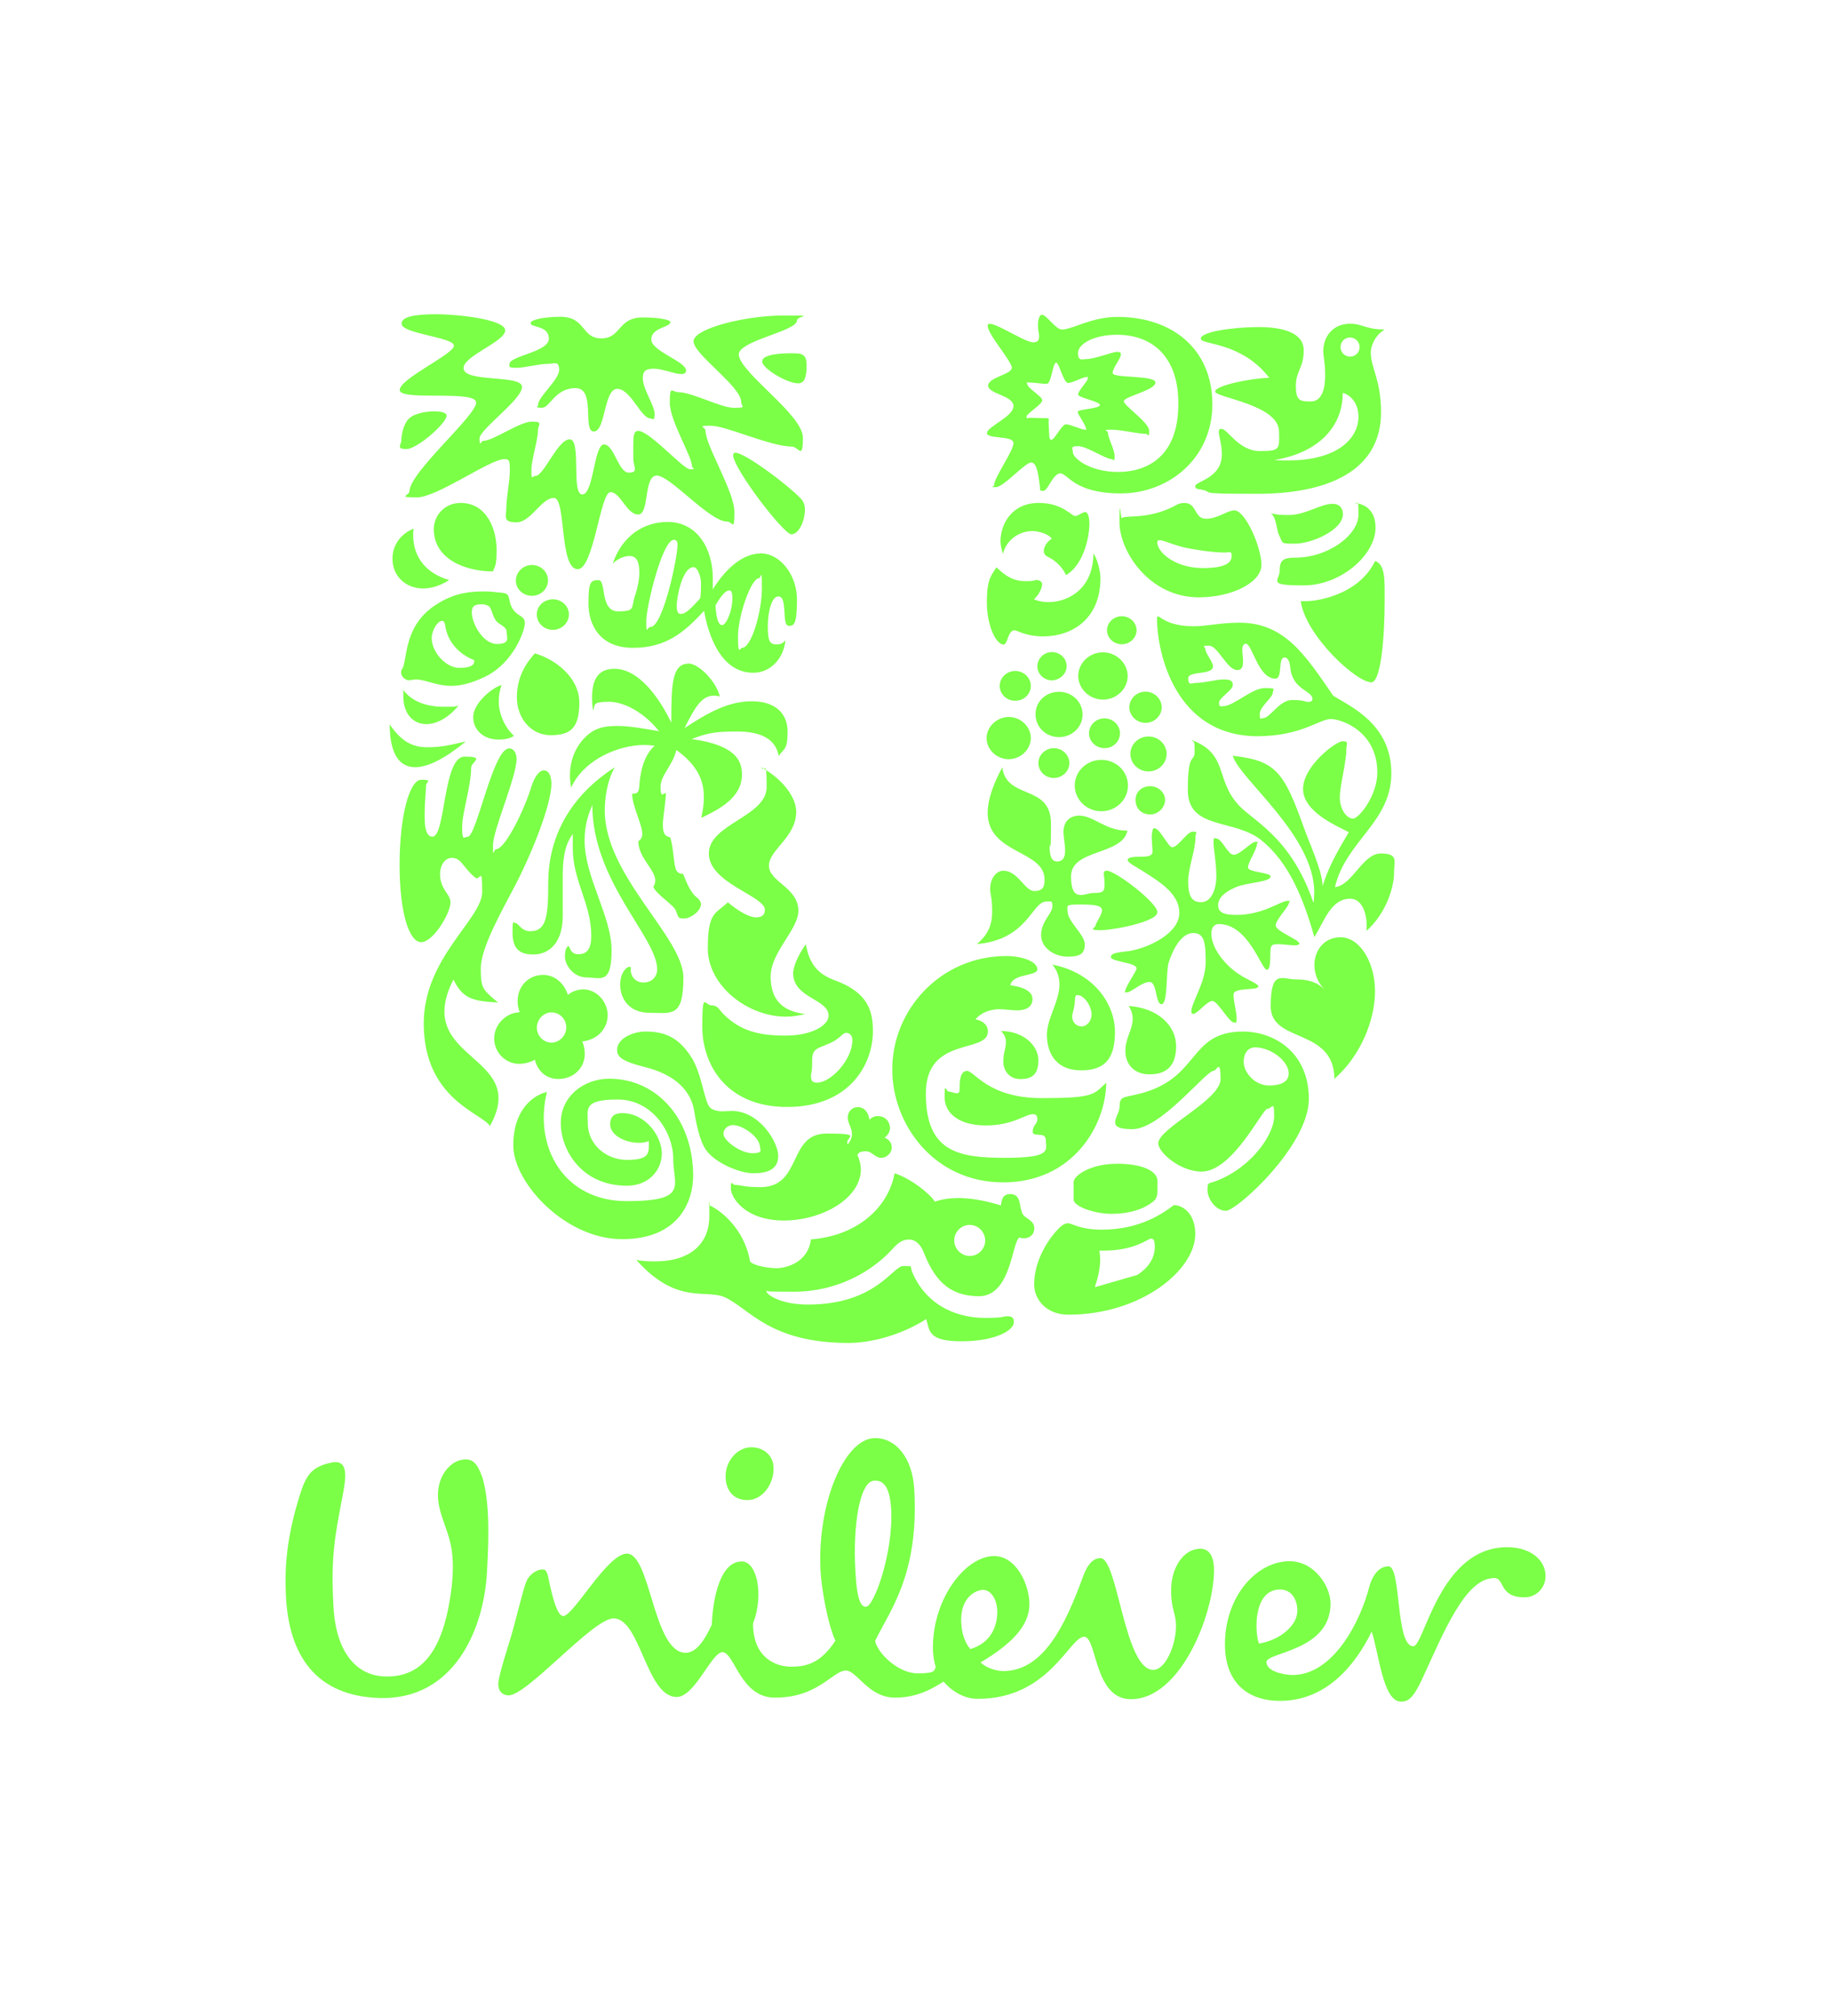 <?xml version="1.0" encoding="UTF-8"?>
<svg xmlns="http://www.w3.org/2000/svg" version="1.1" viewBox="0 0 1425.1 1569.3">
  <defs>
    <style>
      .cls-1 {
        fill: #7bff47;
      }
    </style>
  </defs>
  <!-- Generator: Adobe Illustrator 28.6.0, SVG Export Plug-In . SVG Version: 1.2.0 Build 709)  -->
  <g>
    <g id="Layer_1">
      <g id="Layer_1-2" data-name="Layer_1">
        <g id="Artboard">
          <g id="logo">
            <g id="logo_x2F_square_x2F_blue">
              <g id="Group-2">
                <path id="logo-2" class="cls-1" d="M1173.3,1204.4c17.9,0,29.8,10.1,29.6,22.6,0,8.8-6.9,16.4-16.4,16.4-20.2,0-15.1-15-23.5-15-22.5,0-39.2,42-56.2,78.8-6.9,14.8-10.8,17.4-16.4,17.4-14.1,0-17.2-38-22.8-54.5-12,24.7-34.6,54.2-71.8,53.9-21.4,0-42.6-11.2-42.4-44.7.3-37.3,25.1-64.1,50.4-64,19.1,0,31.9,19.5,31.8,33.2-.3,36.8-49.7,37.5-49.9,45.3,0,7.1,12.8,9.9,20.2,10.1,31.6,0,52.9-41.2,60-69.3,1.3-4.8,5.7-15.4,14.8-15.3,10.2,0,5.2,62.1,19.3,62.2,8.6,0,20.3-77.4,73.3-77.1h0ZM711.6,1159.7c3.7,66.4-19.1,93.9-30.5,117.7,1.9,9.3,17.8,25.2,33.1,25.2s12.5-2.7,14.1-4.8c-1.1-3.8-2.2-8.8-2.2-15.9.3-38.4,25.8-70.7,47.7-70.6,17.4,0,27.5,22.6,27.4,37.5,0,17.6-15.4,31.8-38,45.3,3.9,3.8,11.2,6.6,17.4,6.7,32.1.3,49.1-37.7,61.8-72.1,2.3-6.6,6.4-15.9,14.1-15.8,13.5,0,18.6,86.9,41.1,87,9.5,0,17.6-19.1,17.7-34,0-10.9-3.8-12.1-3.8-28.1,0-17.6,9.8-32.3,22.8-32.2,7.9,0,10.7,7.8,10.6,17-.3,35.1-26.6,100.4-64.8,100.1-28.8,0-26.2-48.5-36.3-48.6-11.3,0-27.4,48.7-83.1,48.3-9,0-18.6-4.5-26.3-13.4-13.5,8.8-24.8,12.5-37.8,12.5-20.7,0-29.6-21-38.2-21.1-10.2,0-21.5,21.2-55.3,21.1-27,0-31.3-35.2-40.8-35.4-8.4,0-21.6,35-35.6,34.9-23.7,0-28.2-61.1-49.1-61.2-16.3,0-68.3,61.4-82.3,59.9-5.6-.6-8-4.7-7.4-10.2.9-7.6,7.6-27.9,10.4-37.5,4.7-16.7,8.9-35,11.3-40.7,2.3-5.9,8.7-10.1,13.6-9.5,2.5.3,3.3,4.8,4.1,8.7,2.8,13.6,6.6,27.5,11.1,27.5,7.9,0,34.4-48.7,49.5-48.6,18.6,0,20.4,77,45.7,77.2,8.4,0,14.8-9.8,20.4-21.9.8-20.4,6.5-49.4,23.4-49.2,11.8,0,17.3,26,8.7,48.3,0,26.8,17.8,33.6,29.6,33.6s22.9-2.5,34.5-20.2c-6.5-14.2-10.9-42.7-11.5-53.2-3.1-53.3,18.3-103.2,41.3-104.5,16.8-.8,30.3,14.9,31.6,40.2h0ZM375.6,1150.6c5,17.6,5.3,40.6,3.4,73.5-2.5,45-26,99.2-83.3,97.7-49.5-1.4-71.2-32.8-73.2-80.5-1-22.4.8-44.9,10.6-76.7,5.2-17,9.8-23,25.4-26.2,12.3-2.2,11.2,10.4,8.3,25.3-6.4,33-9.3,48.7-7.3,86.1,1.9,39.6,20.5,55.1,40.7,55.2,30.4.8,44-23.9,49.9-59.5,4.7-28.5,1.4-42.2-1.4-51-1.5-5-6.2-16.3-7.4-24.6-2.7-18.3,7.3-30.4,16.3-33.1,10.2-2.8,14,2.3,18,13.8h0ZM765.1,1237.6c-5.1,0-16.9,5.3-17,22.9,0,13.7,4.8,20.4,7.1,23.2,16.3-4.8,21-18.1,21-29,0-9.4-4.8-17.1-11.1-17.1ZM996.4,1237.3c-21.4,0-19.8,33.8-16.5,42.1,15.8-2.7,26-12,28.9-20.1,2.8-8.2-.6-21.9-12.4-22ZM680.3,1152.6c-11.2.6-16.7,35-14.5,71.1,1.3,23.7,4.8,27.2,8.3,27.1,6.2-.4,21.4-42.4,19.5-76.3-1.1-15.5-4.9-22.4-13.3-21.9h0ZM584.7,1126.6c9.5,0,16.7,6.1,17.3,14.9,1,12.6-8,26.3-20.4,26.2-10.8,0-16.2-7.5-16.8-16.7-.9-13.5,9.2-24.4,19.9-24.4ZM696.3,913.3c12.8,4.2,27.6,16,31.3,22.1,5.1-1.8,11.1-2.7,18.1-2.8,9.7,0,20.5,1.8,33.3,5.7.6-3.9,1.1-8.8,7.3-8.8,9,0,6.6,10.1,9.7,15.6,1.5,3.1,9,4.8,9,10.9s-4.8,7.9-7.8,7.9-2.7-.3-3.6-.6c-6,2.2-6.2,45.7-31.6,45.7s-35.7-15.4-43.3-34.7c-2.2-5.7-6.6-9.4-10.8-9.4s-7.5.9-13.2,7.3c-16.2,17.8-43.3,33.3-76.6,33.3s-18.3-.9-20.5-.9-1.1.3-1.1.6c0,2.2,10.2,10.3,32.4,10.3,52.9,0,65.8-30,74.2-30s4.8,0,6.9,4.8c12.3,29,39.2,35.6,56.1,35.6s13.6-1.3,18.2-1.3,4.8,2.7,4.8,4.6c0,6.6-14.8,14.9-40.8,14.9s-24.7-8.1-27.4-17.3c-15,9.7-37.8,18.4-60.4,18.6-61.6,0-77.2-26.8-96.4-35.6-14.8-6.6-37.3,6.4-68.8-29,4.2.9,9.9,1.1,14.4,1.1,27.6,0,42.4-13.6,42.4-35.5s-.3-5.7-.6-8.4c8.4,3.3,27.6,17.8,32.2,43.5.6,3.1,13,5.7,20.7,5.7s24.7-4.6,26.7-22.4c35.8-2.8,60.1-24.3,65.2-51.5h0ZM913.6,938.1c7,0,16.7,6.5,16.7,22.5,0,28.1-42.1,62.7-98.6,62.8-17.4,0-26.8-11.8-26.8-23.7,0-16.9,9.3-32.3,16.5-40.6,3.3-3.8,6.6-6.9,9.7-6.9s9.7,5,26,5c30.3.2,48.6-13.1,56.5-19.1h0ZM895.5,964.2c-1.8,0-12,9.2-35.9,9.3h-3.9c.3,2.7.6,4.5.6,6.9,0,7.1-1.8,14.5-4.2,21.6h0l33-9.5c10.8-6.9,13.7-15.4,13.7-21.9s-1.7-6.4-3.3-6.4h0ZM754.7,953.5c-6.6,0-12,5.5-12,12.1s5.5,12.1,12.1,12.1,12-5.5,12-12.1c-.2-6.8-5.5-12.1-12.1-12.1ZM474.2,839.7c36.9,0,65.1,31,65.3,75.3,0,20-10.9,49.6-55.3,49.6s-84.7-44.1-84.7-72.9,16.2-39.3,26.2-41.7c-10.6,42.9,13.2,85,62,85s36.3-12.1,36.3-32.8-16.2-46.3-43.3-46.3-23.2,7.6-23.2,18.2c0,17.6,15,28.8,30.5,28.8s17-4.1,17-10.8-.3-2.7-.9-3.6c-1.3.6-3.7,1.1-6.7,1.1-12.5,0-22.5-7-22.5-14.1s3.9-9,9.4-9c18.3,0,30.8,18.2,30.8,31.3s-10.1,25.2-27.1,25.2c-36.3,0-51.5-29-51.5-48.3-.5-20.8,17.6-35,37.7-35ZM667.5,861.8c5.6,0,8.5,4.7,9.2,9.8,2-1.9,3.8-2.8,6.5-2.8,6,0,9.4,4.5,9.5,9.2,0,3.1-1.8,5.9-4.2,7.5,3.6,1.7,5.6,4.2,5.6,7.9s-3.6,7.9-8.3,7.9-7.1-5.1-11.8-5.1-5.6,1.1-6.7,2.8c1.8,3.9,2.7,7.8,2.7,11.5,0,21.9-29.3,39.4-59.7,39.6-30.4,0-41.5-17.8-41.5-25.2s1.1-2.5,3.3-2.5c5.1,0,6.2,1.7,19.8,1.7,32.6,0,21-41.7,51.4-41.7s13.4,2.8,16.5,8.4c2.4-2.8,3.3-5.6,3.3-8.1,0-4.7-3.3-8.4-3.3-12.8s3.3-8.1,7.7-8.1h0ZM869.6,905.9c18.1,0,31.3,5,31.3,13.6h0v6.9c0,3.3-.5,6.6-3.1,8.7-7.8,6.5-19.6,9.8-32.6,9.8s-29.6-5.6-29.6-11.2h0v-13.6c0-4.4,12-14.2,34-14.2h0ZM967.4,803c24.3,0,51.3,16.2,51.3,52.5s-56.1,87-64.5,87-14.4-9.7-14.4-16.2.9-4.7,6.9-7c28.6-11.2,45-37,45-50.3s-1.5-5.9-5.3-5.9-26.8,48.7-51.1,48.9c-16.8,0-33.8-14.9-33.8-22,0-11.7,48.5-33.6,48.5-50s-3.1-6.5-5.3-6.5c-6.2,0-41,45.5-63.4,45.5s-9.9-9.9-9.9-17.6,2.7-7,12.2-9.2c51.4-11.2,39.9-49.1,83.8-49.2ZM783.1,744.2c13.2,0,24.3,4.6,24.3,10.3s-19.5,3.1-21,12.5c13.9,1.8,17.2,6.6,17.2,10.7,0,6.7-6,8.8-11.7,8.8s-9-.9-14.1-.9-13.2,1.5-18.6,7.9c3.9.6,9.7,3.3,9.7,9.4,0,17.7-48.3,3.1-48.3,48.3s24.7,50.1,61.8,50.1,31.6-6.4,31.6-13.7-10.2-1.8-10.2-6.7,3.6-6.1,3.6-9.4-1.1-4.2-3.6-4.2c-5.5,0-15.6,8.8-36.4,8.8s-32.2-9.4-32.2-22.1,1.1-4.3,3.1-4.3,4.2,1.3,6.4,1.3,2.2-1.3,2.2-4.6,0-12.7,5.7-12.8c5.7,0,16.5,21.2,58,21.2s40.5-2.8,50.4-12c-.3,33.5-26.1,77.6-80.2,77.6s-86.3-45.5-86.3-87.5c-.4-46.3,37.2-88.6,88.6-88.7h0ZM502.4,803c14.6,0,25.3,4.2,35.2,19.2,9,13.5,10.4,36,15.3,40.2,2.4,2,6.2,2.7,8.9,2.7s5.7-.3,7.8-.3c21.5,0,36.1,24.3,36.1,35s-8.7,13.5-19.3,13.5-27.5-7.4-35-15.8c-5.7-6-8.7-17.9-11.1-32.7-2.4-15.3-14.4-28.2-38.2-34.1-19.1-4.8-21.8-8.4-21.8-13.5,0-8.5,11.7-14.2,22.1-14.2h0ZM570.5,875.8c-3.3,0-7.5,2.4-7.4,6.9,0,5.3,13.5,15,22.4,15s6-2.7,6-4.8c-.2-7.9-13.5-17.1-21-17.1h0ZM396.2,582.6c3.9,0,5.7,3.9,5.9,7.8,0,14.4-18.4,55.7-18.4,67.4s.6,3.3,2.2,3.3c7.6,0,22.8-32.3,27.6-48.6,2.7-8.4,6.4-12.8,9.8-12.8s5.7,3.3,5.9,10.2c0,16.2-15.1,54.2-28.5,79.8-10.3,19.7-26.5,48.2-26.5,64.1s1.5,16.4,13.4,26.6c-19.5-1.1-27.4-2.9-34.7-17.9-32.4,63.9,60,57.5,28.4,114.1-5.9-10.2-51.4-20.6-51.5-79.9,0-51.3,45.5-81.2,45.5-102.5s-1.5-7.8-5.5-11.1c-10.1-8.4-10.4-15.3-18.3-15.3s-12.7,13.2-5.5,24.8c2.4,3.9,4.6,6.2,4.6,9.9,0,8.4-13.4,30.9-22.8,30.9s-16.8-23-16.8-60.2,7.5-66.2,16.9-66.2,3.7,1.8,3.7,4.2c0,3.9-1.1,11.7-1.1,24.8s3.3,15.3,6.1,15.3c10.3,0,8.1-62.3,24.9-62.3s5.2,3.9,5.2,8.7c0,14.1-7,34.7-7,46.2s1.5,7.5,4.3,7.5c7-.2,19.7-68.8,32.2-68.8h0ZM627.2,735c2.7,15.1,8.9,23,22.3,28,26.3,9.5,29.9,24.2,29.9,39.7,0,26.3-18.6,59-66.7,59s-66.1-33.8-66.1-62.4,2-16.7,7.1-16.7,6,3.4,9.5,7c13.4,13.1,27.9,16.7,48.9,16.5,19,0,32.8-7.6,32.8-15.5,0-13.1-27.6-13.4-27.6-33.2.2-4.8,3.4-13.3,9.9-22.4h0ZM976.7,815.3c-4.2,0-8.7,3.3-8.7,11.2s6.9,14.4,10.8,16.2c2,1.1,5.3,2.3,8.7,2.3,8.7,0,15.5-2.4,15.5-9.4.2-9.1-13.3-20.3-26.3-20.3ZM658.4,804c-2.4,0-5,4.7-12.1,7.9-10.2,4.6-14.2,3.8-14.2,14s-.9,8.8-.9,11.3c0,3.6.6,5.6,4.7,5.6,10.7,0,27.5-17.8,27.5-33.1,0-4-2.3-5.7-5-5.7ZM779.1,802.6c17.4,0,29.1,11.2,29.1,22.8s-5.7,14.6-14.1,14.6-13.2-6.4-13.2-13.6,2-10.1,2-14.6c.2-3.1-.7-6.1-3.8-9.2ZM1043.4,729.6c14.9,0,26.8,19.3,26.8,42s-11.3,50.4-31.6,68.2c-.4-40.2-49.6-27.4-49.6-56.5s8.9-20.9,19.7-20.9,17,2.7,22.4,8c-5.3-5.1-8-12.2-8.1-19.1,0-11.3,7.4-21.7,20.4-21.7h0ZM419.2,759.2c11.6-2,20,6.1,22.8,15.3,2.4-2.2,6-3.7,9.9-4.2,10.1-1.3,19.8,7,21,18.1.9,10.8-6.4,19.7-17.2,21.9-1.1.3-2.5.4-2.5.4.9,2.2,1.5,4.1,1.8,7.1,1.3,11.5-6.4,20.4-17.3,21.9s-19-4.8-21.4-14.8c-2.4,1.5-6,2.7-9.9,3.1-10.8,1.3-20.4-6.7-21.6-17.3-1.4-12,8-21,16.8-22.4,1.3,0,2.9-.5,2.9-.5-.9-2.2-1.4-4.3-1.5-6.1-1.1-11.5,5.8-20.7,16.2-22.5h0ZM878.5,783.1c22.5,1.5,36.9,15.1,36.9,31.3s-8.4,21.9-20.7,21.9-18.8-8.1-18.8-18.2,5.7-16.7,5.7-25.2c0-3.2-1-6.5-3.1-9.8h0ZM819.1,750.9c31.6,6.1,48.7,30,48.7,52.5s-9.5,29.8-26.5,29.8-26.3-10.6-26.5-27.6c0-12.7,9.8-26.2,9.8-39.2,0-5.1-1.3-10.4-5.5-15.5ZM429.1,788.1h-1.1c-6.2.9-10.7,6.7-10.1,13.1.8,6.5,6.4,11.1,12.7,10.3,6.2-.8,10.7-6.6,10.1-13-.8-6.5-6.4-11.1-12.7-10.3h1.1ZM838.5,774.6c-2.4,0-1.5,3.7-2.2,7.6-.3,3.1-1.8,6.7-1.8,9.2,0,4.2,3.1,7.6,7.3,7.6s7.8-4.3,7.8-9.2c0-6.4-5.6-15.2-11.1-15.2h0ZM898.3,644.7c4.6,0,10.9,14.8,14,14.8,4.8,0,11.5-12.1,16-12.1s2.2.9,2.2,3.7c0,11.2-5.7,23.9-5.7,34.9s2.4,16.3,10.1,16.3,11.8-9.7,11.8-20.2-2.2-21.5-2.2-26.3.9-3.1,2.2-3.1c4.6.3,8.8,12.7,13.6,12.7s13.6-10.1,16.9-10.1,1.1,1.3,1.1,1.5c0,4.6-7,14.5-7,18.4s17.6,3.9,17.6,7c0,4.6-18.4,4.6-27.2,8.5-8.5,3.7-13.6,8.1-13.6,14.2s6.1,7.3,14.5,7.3c20.2,0,34.5-10.9,39.1-10.9s1.5.6,1.5,1.5c0,3.1-10.3,13-10.3,17.6s18.8,11.2,18.4,14.2c-.3.9-1.5,1.3-3.7,1.3-3.3,0-8.5-.9-12.5-.9s-4.6.3-5.5,1.5c-2,2.4.6,18.4-3.6,18.4s-14.2-35.7-37.5-35.6c-3.3,0-5.7,2.7-5.7,7.3,0,12.1,11.8,26,23,32.7,5.1,3.3,13.6,6.6,13.6,8.5,0,3.6-19.3.4-19.3,6.4s2.4,13.6,2.4,18.4-.3,3.3-2.2,3.3c-3.7,0-12.5-16.7-16.7-16.7s-11.5,9.9-14.9,10.1c-.9,0-1.5-.9-1.5-1.8,0-7,11.2-22.8,11.2-38.2s-.9-23-9.7-23-15.4,11.5-19.1,23c-2.2,6.6-.5,32.4-5.5,32.4s-3.3-17.3-9.4-17.3-14.1,8.1-17.6,8.1-1.3-.3-1.3-.9c0-3.6,8.8-15.4,8.8-17.8,0-4.6-20-5.1-20-8.8s7.9-3.7,15.1-4.8c15.4-2.8,38.2-14,38.2-29.6s-17-25.1-28.1-32.3c-5.7-3.7-12.1-6.6-12.1-9s7.3-2.4,10.3-2.4c4.6,0,9-.3,9-3.9s-.6-8.1-.6-12.3c.4-3.6.7-6,1.9-6h0ZM592.5,597.3c15.6,8.4,27.2,22.8,27.2,34.5,0,20.1-21.2,29.5-21.2,42.1s22.8,16.9,22.9,35c0,14.9-21.6,32.1-21.6,51.4s10.7,27.1,27,29.1c-5.3,1.1-10.1,2-15.1,2-29.9,0-60.8-24.2-60.8-53.1s6.2-26.8,15.6-35.9c8.3,7,16.7,11.7,21.9,11.7s6.9-2.3,6.9-5.9c0-10.8-43.6-20.7-43.6-43.8s45-28.6,45-51.8-1.6-10.4-4.2-15.3h0ZM478.5,597.3c-6.2,10.8-7.8,24.9-7.8,33.6,0,51,61.2,98.6,61.2,130.1s-9.2,27.4-26.2,27.4-23-12-23-21.9,5.3-13.9,7.1-13.9,1.1.6,1.1,2.7c0,4.2,3.3,9.7,10.2,9.5,6.2,0,10.4-4.5,10.4-10.2,0-24.9-50.5-68.3-50.5-128-2.7,6.6-6,15-6,27.6,0,28.8,21,58.8,21,85.7s-8.7,21-19.3,21-17-9.9-17-16.2,1.8-8.1,2.9-8.1.9,6.4,7.8,6.2c7.1,0,9.8-5.1,9.8-14.4,0-24.9-14.4-42.6-14.4-68.3s0-8.1.9-12c-7.8,9.3-8.7,22.5-8.7,34.2h0v30.7c0,20.6-10.4,30-22.9,30s-16.2-6.2-16.2-17.4.9-6.9,2.7-6.9,4.2,6.2,11.1,6.2c13.1,0,14-12.8,14-38.7.3-29.4,12.3-63.4,51.8-88.9ZM780.1,597.3c3.3,25.7,37.9,12.7,37.9,43.9s-1.1,11.2-1.1,16.9.6,12.5,5.7,12.5,6.4-3.7,6.4-8.5-1.3-10.9-1.3-14.2c0-10.6,7.5-13,12.1-13,11.6,0,20.4,11.8,37.7,11.7-3.9,19.3-43.9,14.2-43.9,35.5s10.6,13,17.6,13,8.5-.9,8.5-6.4-.6-6.4-.6-8.5.9-2.4,2.4-2.4c6.6,0,39.3,24.8,39.3,32.3s-34.5,14-44.5,14-3.7-2.2-3.7-3.3c0-2.2,5.1-8.5,5.1-12.1s-4.6-4.6-16.7-4.6-10.1.6-10.1,5.2c0,8.1,13.4,18.2,13.4,25.7s-3.7,9.7-13.4,9.7-20.6-6.4-20.6-16.9,8.8-16.9,8.8-22.1-1.1-3.9-4.8-3.9c-11.2,0-14.2,29.6-53.9,33.1,6.4-5.7,11.8-12.1,11.8-25.1s-1.5-11.6-1.5-18.4,4.2-13.6,10.3-13.6c11.2,0,16.7,15.8,23.9,15.8s8.1-3.6,8.1-9c0-23-44.3-19.6-44.3-52,.2-9.3,3.3-20.2,11.4-35.3h0ZM901.2,479.7c1.5,0,7.8,7.9,28,7.8,10.4,0,20-2.7,35.1-2.8,35.6,0,51.4,24.9,73.4,56.9,13.4,8.4,45.2,22,45.2,60.3s-35.4,52.5-43.9,88.7c13.6-1.5,21.6-26.2,35.6-26.2s10.4,5.7,10.4,14.8c0,13.2-7.4,33.2-21.6,45.5.3-1.3.3-2.7.3-4.6,0-8.4-3.3-20.5-12.8-20.5-14.8,0-19.6,16.3-27.9,29.9-8.7-30.8-20.2-58.5-41.1-75.3-21-17.2-57.4-7.8-57.4-39.2s5.3-20.5,5.3-30.2-.6-6.4-2.4-8.8c28.6,10.8,18.4,30.2,36,50,10.9,12.7,41.2,24.7,58.9,76.8.3-1.5.6-5.5.6-8.1,0-44.7-58.3-88.3-63.4-106.4,33.8,3.9,39.8,12.3,55.9,57.5,3.3,9.4,14,32.6,14,44,4.7-15,10.7-25.7,20.4-42-9.8-5.1-35.6-15.9-35.6-33.7s25.6-37.1,30.8-37.1,2.9,2.2,2.9,6c0,10.8-5.1,28.4-5.1,37.7s5.3,16.5,10.2,16.5,19-18.1,19-35.9c0-31.9-27.7-41.6-36.3-41.6s-22.6,13.2-56.7,13.4c-63.9,0-78.5-64.1-78.5-92.1.2-.9.5-1.3.7-1.3h0ZM535.9,516.5c7.3,0,20.9,12.6,24.4,25.6-1.5-.3-3.1-.6-4.6-.6-9.7,0-15,9.4-22.9,25.3,17.4-11.5,33.7-20.9,52.2-20.9s28,9.4,28,23.8-3.1,13-6.9,18.8c-2.4-13.2-13.6-19.1-32.8-19.1s-24.4,2-35,5.9c34.1,4.7,39.2,16.7,39.2,27.6,0,18.6-19,27.6-31.7,33.8,1.1-5.3,2.2-10.9,2-16.8,0-11.2-4.2-23.8-21.4-36.1-2.7,12.1-12.3,19.5-12.3,28.8s2.4,4.7,4.2,4.7c0,5.3-2.4,20.2-2.4,24.2,0,7.9,1.8,9.4,5.7,10.3,2.4,6.7,2.5,18.1,4.2,24.2.9,3.4,3.7,4.3,5.9,4.3,2.4,5.9,5.5,14.6,11.2,18.8,1.1.9,2.7,2.9,2.7,4.7,0,5.3-8.1,11.2-13.2,11.2s-4.1-.9-6.5-6.4c-1.9-4.5-16.5-13.4-17.4-18.6.9-.9,1.5-2.7,1.5-4.7,0-8.3-13.2-17.7-13.2-30.5,1.5-.6,3.1-2.9,3.1-5.6,0-7.4-7.9-21.8-7.9-31.4,3.3,0,5.1-.3,5.5-5,.6-9.7,2.7-24,12-32.3-2.2-.3-4.8-.6-8.4-.6-18.1,0-46.1,10.3-56.6,33.2-.6-3.6-.9-6.7-.9-9.7,0-19.1,11.7-31.8,20.5-35.6,4.5-2,9.9-2.7,16-2.7,9.7,0,21.1,2,32.8,4.1-10.3-13.2-26-22.9-38.9-22.9s-10.8,2-12.3,7c-.6-2.7-.9-7-.9-10.1,0-14.4,4.8-22.6,17.4-22.6,18.7,0,34.6,21.8,44.3,42h0v-2.5c0-28.2.9-42.6,12.5-43.5h.9,0ZM895.1,612c6.6,0,11.7,5,11.7,10.7s-5.1,11.3-11.7,11.3-11.3-4.6-11.3-11.3,5.4-10.7,11.3-10.7ZM857.2,591.5c11.5,0,20.7,8.9,20.7,20s-9.3,20-20.7,20-20.7-8.9-20.7-20,9.3-20,20.7-20ZM820.2,582.4c6.6,0,12.1,5.2,12.1,11.6s-5.5,11.6-12.1,11.6-12-5.2-12-11.6,5.5-11.6,12-11.6ZM893.9,573.3c7.8,0,14.1,6.1,14.1,13.6s-6.4,13.6-14.1,13.6-14.1-6.1-14.1-13.6c0-7.5,6.3-13.6,14.1-13.6ZM303.3,563.9c9.4,13.7,18.1,17.8,29.3,17.8s17.7-1.8,29.9-4.5c-15.9,13.1-29.3,20-39.2,20-12.7.1-19.9-10.6-20-33.3ZM785.1,558.1c9.3,0,17.2,7.5,17.2,16.4s-7.8,16.4-17.2,16.5c-9.3,0-17.2-7.5-17.2-16.4s7.9-16.4,17.2-16.5ZM859.6,559.2c6.6,0,12.1,5.2,12.1,11.6s-5.3,11.6-12,11.6-12.1-5.2-12.1-11.6,5.4-11.6,12-11.6ZM390.4,533.3c-1.3,3.6-2.2,7.4-2.2,13.7s3.2,17.8,11.8,25.8c-2.5,1.8-6.5,2.9-12.1,2.9-10.9,0-19.6-6.9-19.6-17.6s15-23.1,22.1-24.8ZM824.2,538.5c10.2,0,18.3,7.8,18.4,17.6,0,9.8-8.1,17.7-18.3,17.7s-18.3-7.8-18.3-17.6c-.2-10,8-17.7,18.2-17.7h0ZM416.3,508.6c15.5,4.5,34.6,18.4,34.6,38.4s-7.1,25.3-22.4,25.3-26.2-13.4-26.2-29.4,7.1-26.7,14-34.3ZM314.2,537.5c7.5,9.8,20,12.7,31.4,12.7s7.8-.3,11.2-.9c-8,9.8-17,14.2-24.8,14.4-10.3,0-18.1-7.8-18.1-21.8s0-2.9.3-4.4h0ZM891.5,538.4c6.9,0,12.6,5.5,12.7,12.1,0,6.6-5.7,12.2-12.6,12.2s-12.6-5.5-12.6-12.1,5.6-12.2,12.5-12.2h0ZM969.6,501.1c-1.1,0-2.7.9-2.7,4.6s.6,5.5.6,9.3-.9,6.6-4.5,6.6c-8,0-15.1-19-22-19s-2.9.9-2.9,2.4c0,3.6,6,10.2,6,13.6,0,7.3-19.3,3.3-19.3,9.4s2.7,3.6,6.2,3.6c6.2,0,16-2.7,21.1-2.7s7.4.6,7.4,4.5-10.7,9.7-10.7,13.6,1.8,2.7,3.3,2.7c8,0,22.3-14.1,32.3-14.1s6.2.9,6.2,3.6c0,3.9-10.1,10.8-10.1,16.5s.9,3.3,2.7,3.3c5.3,0,12.5-14.1,22.5-14.1s9.5,1.5,12.5,1.5,3.3-1.5,3.3-2.4c0-6.4-15.8-6.9-17.3-24.7-.3-2.7-1.1-7.5-4.5-7.5-5.3,0-1.1,16.5-7.1,16.5-13.5-.1-17.9-27.2-23-27.2h0ZM790.2,522.3c6.6,0,12.1,5.2,12.1,11.6s-5.3,11.6-12.1,11.6-12.1-5.2-12.1-11.6,5.5-11.6,12.1-11.6ZM858.4,507.8c10.6,0,19.2,8.4,19.3,18.4,0,10.1-8.7,18.4-19.2,18.4s-19.2-8.4-19.3-18.4c0-10,8.6-18.4,19.2-18.4ZM376.3,460.4c2.5,0,5,0,6.9.3,5.6.6,10.1.6,11.5,2,2.5,2.4,1,7,5,12.2,3.9,5.2,8.8,4.5,8.8,10.2s-8.7,30.9-31,41.7c-10.6,5.1-19,7.1-26.1,7.1-12.1,0-20.5-5.1-28-5-1.3,0-2.8.6-5.3.6s-5.9-2.9-5.9-5.6.4-2.4.9-3.3c4.3-6.9.4-34.1,27.4-50.6,13.4-8.5,25.6-9.6,35.8-9.6h0ZM1070.3,436.7c8.1,2.9,7.4,15.3,7.4,31,0,27.6-2.8,62.7-10.1,63.4-10.9.9-51.5-35.9-55.2-63.2,11,1.1,45-4.4,57.9-31.2h0ZM818.7,507.6c6.4,0,11.5,5,11.5,10.9s-5.1,10.9-11.5,11.1c-6.2,0-11.3-5-11.3-10.9s5-11.1,11.3-11.1ZM519.6,406.3c23,0,35.2,20.7,35.2,43.8s-.3,6.9-.9,10.1c9.9-16.5,23.5-29.4,38.4-29.4s28,16.8,28,35.9-2.3,20.5-6.1,20.5-3.2-6.9-3.8-13.1c-.6-8-2-9.8-4.7-9.8-5,0-8.1,11.8-8.1,22.8s1.1,14.5,6.4,14.5,5.6-1.5,7.3-3.3c-1.1,13.6-11.1,25.4-25.1,25.4-25.6,0-35.2-30.5-38.2-48.2-15.4,16.7-29.6,28.8-55.3,28.8s-34.7-17.7-34.7-34.6,1.8-18.1,7.9-18.1.9,24.3,15.1,24.3,9.9-2.9,13.4-12.7c2-6,3.2-12.1,3.2-17.4,0-8-1.8-13-7.6-13s-11.1,3.8-13.1,6c7.2-21.6,24.1-32.5,42.7-32.5h0ZM344,483.3c-3.4,0-8,7.5-8,13.4,0,11.1,11.2,23.2,21.5,23.2s11.6-3.1,11.6-5.1-.6-.9-1.5-1.5c-9.3-4.2-19.3-12.5-21.2-27.1-.5-2-1.1-2.9-2.4-2.9h0ZM590.7,450.1c-6.1,0-16.3,29.4-16.3,45.3s1.5,8.9,3.2,8.9c7.3,0,15.4-28.5,15.4-46.2s-.5-8-2.3-8h0ZM851,430.7c3.4,4.8,5.5,14.8,5.5,19.2,0,32.8-23,45.4-44.3,45.5-13.9,0-20.7-4.8-22.5-4.8-5.5,0-5.2,11.5-8.9,11.2-6.6-1.1-12.7-16.5-12.7-32.8s2.3-19.8,7.5-27.4c7.5,7.5,14.1,10.8,22.3,10.8s7-.9,8.9-.9,4.3,1.1,4.3,3.3c0,3.3-2.9,8.8-6.4,11.7,3.4,1.5,7.3,2.2,11.2,2.2,16.3,0,35.1-11,35.1-38h0ZM873.1,479.7c6.4,0,11.5,5,11.5,10.9s-5.1,10.9-11.5,10.9-11.5-5-11.5-10.9c0-5.9,5.2-10.9,11.5-10.9ZM375.2,470.4c-4.7,0-8,.6-8,6.2,0,8.9,8.8,24.7,19.6,24.7s7.5-5.3,7.5-9.5-6-5.6-8.1-8.4c-3.4-4.5-3.4-10.4-6.2-11.8-1.8-.8-2.7-1.2-4.8-1.2h0ZM430.3,466.5c6.9,0,12.5,5.3,12.5,11.8s-5.6,12-12.5,12-12.5-5.3-12.5-12,5.6-11.7,12.5-11.8ZM524.5,420.2c-9,0-21.5,51.9-21.5,63.4s.6,4.5,3.2,4.5c9.9,0,21.2-54.6,21.1-63.7.2-2.5-.7-4.2-2.8-4.2h0ZM567.7,459.6c-2.9,0-6.1,3.6-10.8,11.6.6,10.7,2.3,15.4,5.2,15.4s7.9-10.4,7.9-20.7c.1-5.2-1.1-6.3-2.3-6.3h0ZM539.8,441.5c-8.8,0-13.1,23.7-13.1,29.9s1.8,6.5,3.4,6.5c3.2,0,7.3-3.6,14.9-12.2.6-3.8.6-7.4.6-11.8s-2.4-12.4-5.8-12.4ZM921.7,391.5c10.2,0,7.5,12.3,16.9,12.3s16.5-6.5,22.1-6.5c8.7,0,21.1,28.9,21.1,42.4s-22.3,25.2-48.7,25.3c-38.5,0-61.8-35.6-61.8-58.6s.9-2.4,1.8-3.1c3.7-2.7,20.1,1.5,41.2-9.5,2.5-1.6,5-2.3,7.4-2.3h0ZM414,439.8c6.9,0,12.5,5.3,12.5,12s-5.6,12-12.5,12-12.5-5.3-12.5-11.8,5.6-12.2,12.5-12.2ZM321.9,411.5c-.3,1.8-.3,3.3-.3,5.1,0,16.9,9.9,29.8,28,34.9,0,0-9,6.5-20.2,6.6-13.4,0-23.9-9.5-23.9-22.9-.2-9.3,4.9-18.9,16.4-23.7ZM1054.6,391.5c11.6,1.4,16,9.5,16,19.3,0,21-26.7,44.9-56,44.9s-18.6-3.4-18.6-11.5,2.8-10.1,12.1-10.1c25.7,0,49.2-17.6,49.2-33.5s-.8-6.4-2.7-9.1h0ZM808.5,391.5c18.4,0,25.6,10.2,28.2,10.2s5.7-3.1,8-3.1,3.2,5.1,3.2,8.8c0,12.1-5.2,32.8-18.2,40.3-2.3-5.1-6.9-10.8-14.4-14.4-2-.9-2.9-2.7-2.9-4.5,0-3.3,2.9-7.5,6.2-9.4-2.3-3.9-10.9-6-14.9-6-12.7,0-21.4,9.3-23,17.8-1.1-3.1-2-6.6-2-10.2.2-13.2,8.8-29.5,29.8-29.5h0ZM358.5,391.5c21.1,0,28,21.8,28,36s-1.3,12.5-2.8,17.3c-21.5,0-46.1-9.5-46.1-33,.2-11,8.8-20.3,20.9-20.3h0ZM339.8,244.6c14.9,0,53.4,3.8,53.4,12.6s-32.6,19.8-32.4,29.4c0,11.5,45.5,4.7,45.5,14.6s-33.1,33-33.1,40.2,1.5,1.8,2.8,1.8c7.9,0,28.5-15,37.9-15s4.8,2.4,4.8,6.6c0,8.4-5.1,22.5-5.1,31.2s.6,4.5,3.1,4.5c6.7,0,17.3-28.5,26.7-28.5s.9,42.9,9.8,42.9,9-38.9,16.9-38.9,11.2,21.9,19.2,21.9,3.7-4.2,3.6-11.1h0v-10.3c0-6.6.3-11.1,3.7-11.1,9.2,0,35,29.9,40.5,29.9s1.5-1.1,1.5-2.2c0-8.1-17.3-35.4-17.3-49.7s1.8-8.1,6.7-8.1c10.7,0,33.1,12.2,43.4,12.2s5.5-1.1,5.5-4.5c0-12.3-37.1-37.1-37.1-47.3s41.3-20.1,69.6-20.1,10.9,0,10.9,3.8c0,7.5-35,13.9-43.5,22.8-1.1,1.1-1.8,2.4-1.8,3.7.5,14.1,49.9,46.7,49.9,64.8s-3.3,6.9-8.8,6.9c-16.4,0-51-16.2-62.8-16.2s-4.2.9-4.2,3.9c0,11.5,22.5,47.3,22.5,63.2s-1.5,7.5-5.7,7.5c-13.8,0-44.2-35.8-54.7-35.8s-5.5,30.3-14.5,30.3-13.7-17.4-21.6-17.4-13,59.9-25.4,60c-14.6,0-8.9-55.5-18.6-55.5s-17.9,19-29.1,19-7.9-4.8-7.9-11.7,2.7-20.7,2.7-28.5-.3-9-4.3-9c-11.2,0-52.2,29.8-68.1,29.8s-5.7-1.5-5.7-4.8c0-14.6,51.9-58.8,51.9-69s-59.5-.9-59.5-9.8,42.2-27.9,42.2-34.5-40.7-9.3-40.7-17c-.4-5.3,9.3-7.5,27.2-7.5h0ZM902.5,420.5c-1.1,0-1.8.6-1.8,1.5,0,8,14,20.2,35.5,20.2s22.4-6.2,22.4-9.9-1.8-2.2-5.5-2.2-11.3-.3-25.6-2.8c-12.1-1.9-21.4-6.8-25-6.8h0ZM1037.1,392.2c6.1,0,8.1,4.1,8.1,8,0,12.7-24.9,23-36.9,23s-9.5,0-12.7-6.4c-2.5-5.2-1.7-13.5-6.5-17.3,4.8,1.4,9.8,1.4,13.7,1.4,12.8.2,25-8.7,34.3-8.7h0ZM572.2,352.4c8.5,0,47.1,29.9,52.5,37.4,1.1,1.8,1.8,4.2,1.8,6.6,0,9-4.6,19.5-10.6,19.5s-45.3-51.3-45.3-61.7c.2-1,.8-1.8,1.6-1.8h0ZM1050.7,252c9.9,0,12.3,4.5,27,4.5-7.9,4.8-10.8,13.4-10.8,17.6,0,12.5,7.9,21.1,8,46.7,0,46.9-43.3,63.6-96.3,63.6s-30.2-1.1-45.4-3.6c-2.3-.3-2.9-.9-2.9-2.4,0-3.8,20.9-6,20.7-24.9,0-7.4-2.4-14.5-2.4-17.2s1.1-2.4,2.3-2.4c4.5,0,13.2,17.2,29.5,17.2s15.3-1.5,15.1-15.1c0-21.1-49.7-26.5-49.7-31.2s27.7-10.4,42.1-10.7c-22-28.5-53.3-25.4-53.3-30.5s23.4-8.9,45-9c18.2,0,35.1,4.1,35.1,18.1s-6.1,15.8-6.1,27.6,3.2,12.2,11.7,12.2,11.1-9.8,11.1-20.2-1.5-15.1-1.5-19.3c.4-12.6,8.8-21,20.8-21h0ZM810.9,245c3.7,0,10.9,11.8,15.8,11.5,7.9,0,22.8-9.8,43.1-9.8,42.7,0,73.8,25.1,73.8,67.9s-34.6,69.5-71.2,69.5-41.3-15.6-47.1-15.6-9.7,13.6-13.2,13.6-2.2-.3-2.8-3.8c-.9-6.7-1.9-18.3-6.7-18.3s-21.5,19.2-27.4,19.2-1.5,0-1.5-1.5c0-5.9,15.1-26.6,15.1-32.8s-20.6-2.8-20.6-7.8,20.6-12.7,20.6-21-19.7-9.4-19.7-15.9,18.4-8.7,18.4-13.9-18.8-26-18.8-32.8,28.2,13,35.5,13,3.6-7.9,3.7-12.1v-1.5c0-5,1.5-7.9,3-7.9h0ZM869.4,260.6c-18.6,0-30.4,7.4-30.4,14.2s3.7,4.7,6.7,4.7c6.1,0,20.6-5.6,23.4-5.6s3.3.6,3.3,2c0,3.3-6.4,10.3-6.4,14.5s33.3,1.4,33.3,7.4-24.6,10.9-24.6,14.5,19.7,16.5,19.7,23-.6,2.4-2.7,2.4c-6.4,0-18.6-3.2-26.7-3.2s-2.7.9-2.7,2c0,4.5,5.2,13.2,5.2,18.6s-.9,2.3-2.2,2.3c-4.8,0-19.5-10.1-26.1-10.1s-4.2,1.8-4.2,4.5c0,5.3,14,15.6,35.2,15.6s47.1-10.7,46.9-53.2c.3-33.5-17.6-53.6-47.7-53.6h0ZM1045.1,305.8c0,26.5-19,46.7-53.3,52.3,3.8.3,7.4.3,10.8.3,40.1,0,54.7-18.4,54.7-33.8.2-8.8-4.5-16.5-12.2-18.8ZM338.4,320.2c4.2,0,9.2.9,9.2,3.3,0,6-23,26.1-31.3,26.1s-3.9-3.6-3.9-6.9c0-6,2.7-14.4,6.1-17,3.8-3.8,12.9-5.5,19.9-5.5h0ZM822.1,282.3c-2.9,0-3.6,16.5-7.5,16.5s-10.3-1.1-13.7-1.1-1.5.3-1.5.9c0,3.6,11.8,9.8,11.8,13s-12.2,10.3-12.2,12.7.6.9,2.2.9,9.2.3,12.7.3,2.2,1.1,2.2,2.4h0l.6,11.8c0,1.5.6,2.7,1.5,2.7,2.7,0,8.1-12.1,11.5-12.1s12.2,4.2,14.6,4.2.9-.3.9-.9c0-2.7-6.4-10.9-6.4-13s17.3-2.4,17.3-5.3-17-5.6-17-8.3,7.6-10.3,7.6-12.5-.6-.9-1.3-.9c-3.1,0-10.3,4.5-14.2,4.5-3.4-.2-7-15.8-9.1-15.8h0ZM436.1,246.6c20.1,0,16.2,16.8,31.9,16.8s12.5-16.2,32.2-16.3c12.5,0,21.5,1.8,21.6,3.6,0,4.2-14.9,4.2-14.9,13.5s27,17,27.1,24.3c0,2-1.8,2.7-3.7,2.7-5.1,0-14.6-4.2-21.5-4.2s-8.5,2.4-8.5,7.5c0,8.4,9.2,21.2,9.2,27.6s-1.5,3.6-3.3,3.6c-7.3,0-15.3-23-25.8-23s-9,33.2-18.2,33.2,1.8-33.8-14.2-33.8-20,15.3-26.1,15.3-3.1-.6-3.1-2.4c0-6,16.4-19.5,16.4-27s-3.9-4.8-8.3-4.8c-7.6,0-18.2,3.1-24.9,3.1s-5.5-.9-5.5-2.9c0-6.4,30.7-9.3,30.7-19.8s-14.2-8.4-14.2-12c-.3-2.8,11-5,23.1-5h0ZM616,275c7.9,0,11.8.3,11.8,9.3s-1.5,14.1-6.6,14.1c-8.8,0-28-11.7-28-17s12.8-6.4,22.8-6.4h0ZM1050.7,262.7c-4.1,0-7.4,3.3-7.3,7.5,0,4.2,3.2,7.4,7.4,7.4s7.4-3.3,7.4-7.4c0-4.2-3.4-7.5-7.5-7.5h0Z"/>
              </g>
            </g>
          </g>
        </g>
      </g>
    </g>
  </g>
</svg>